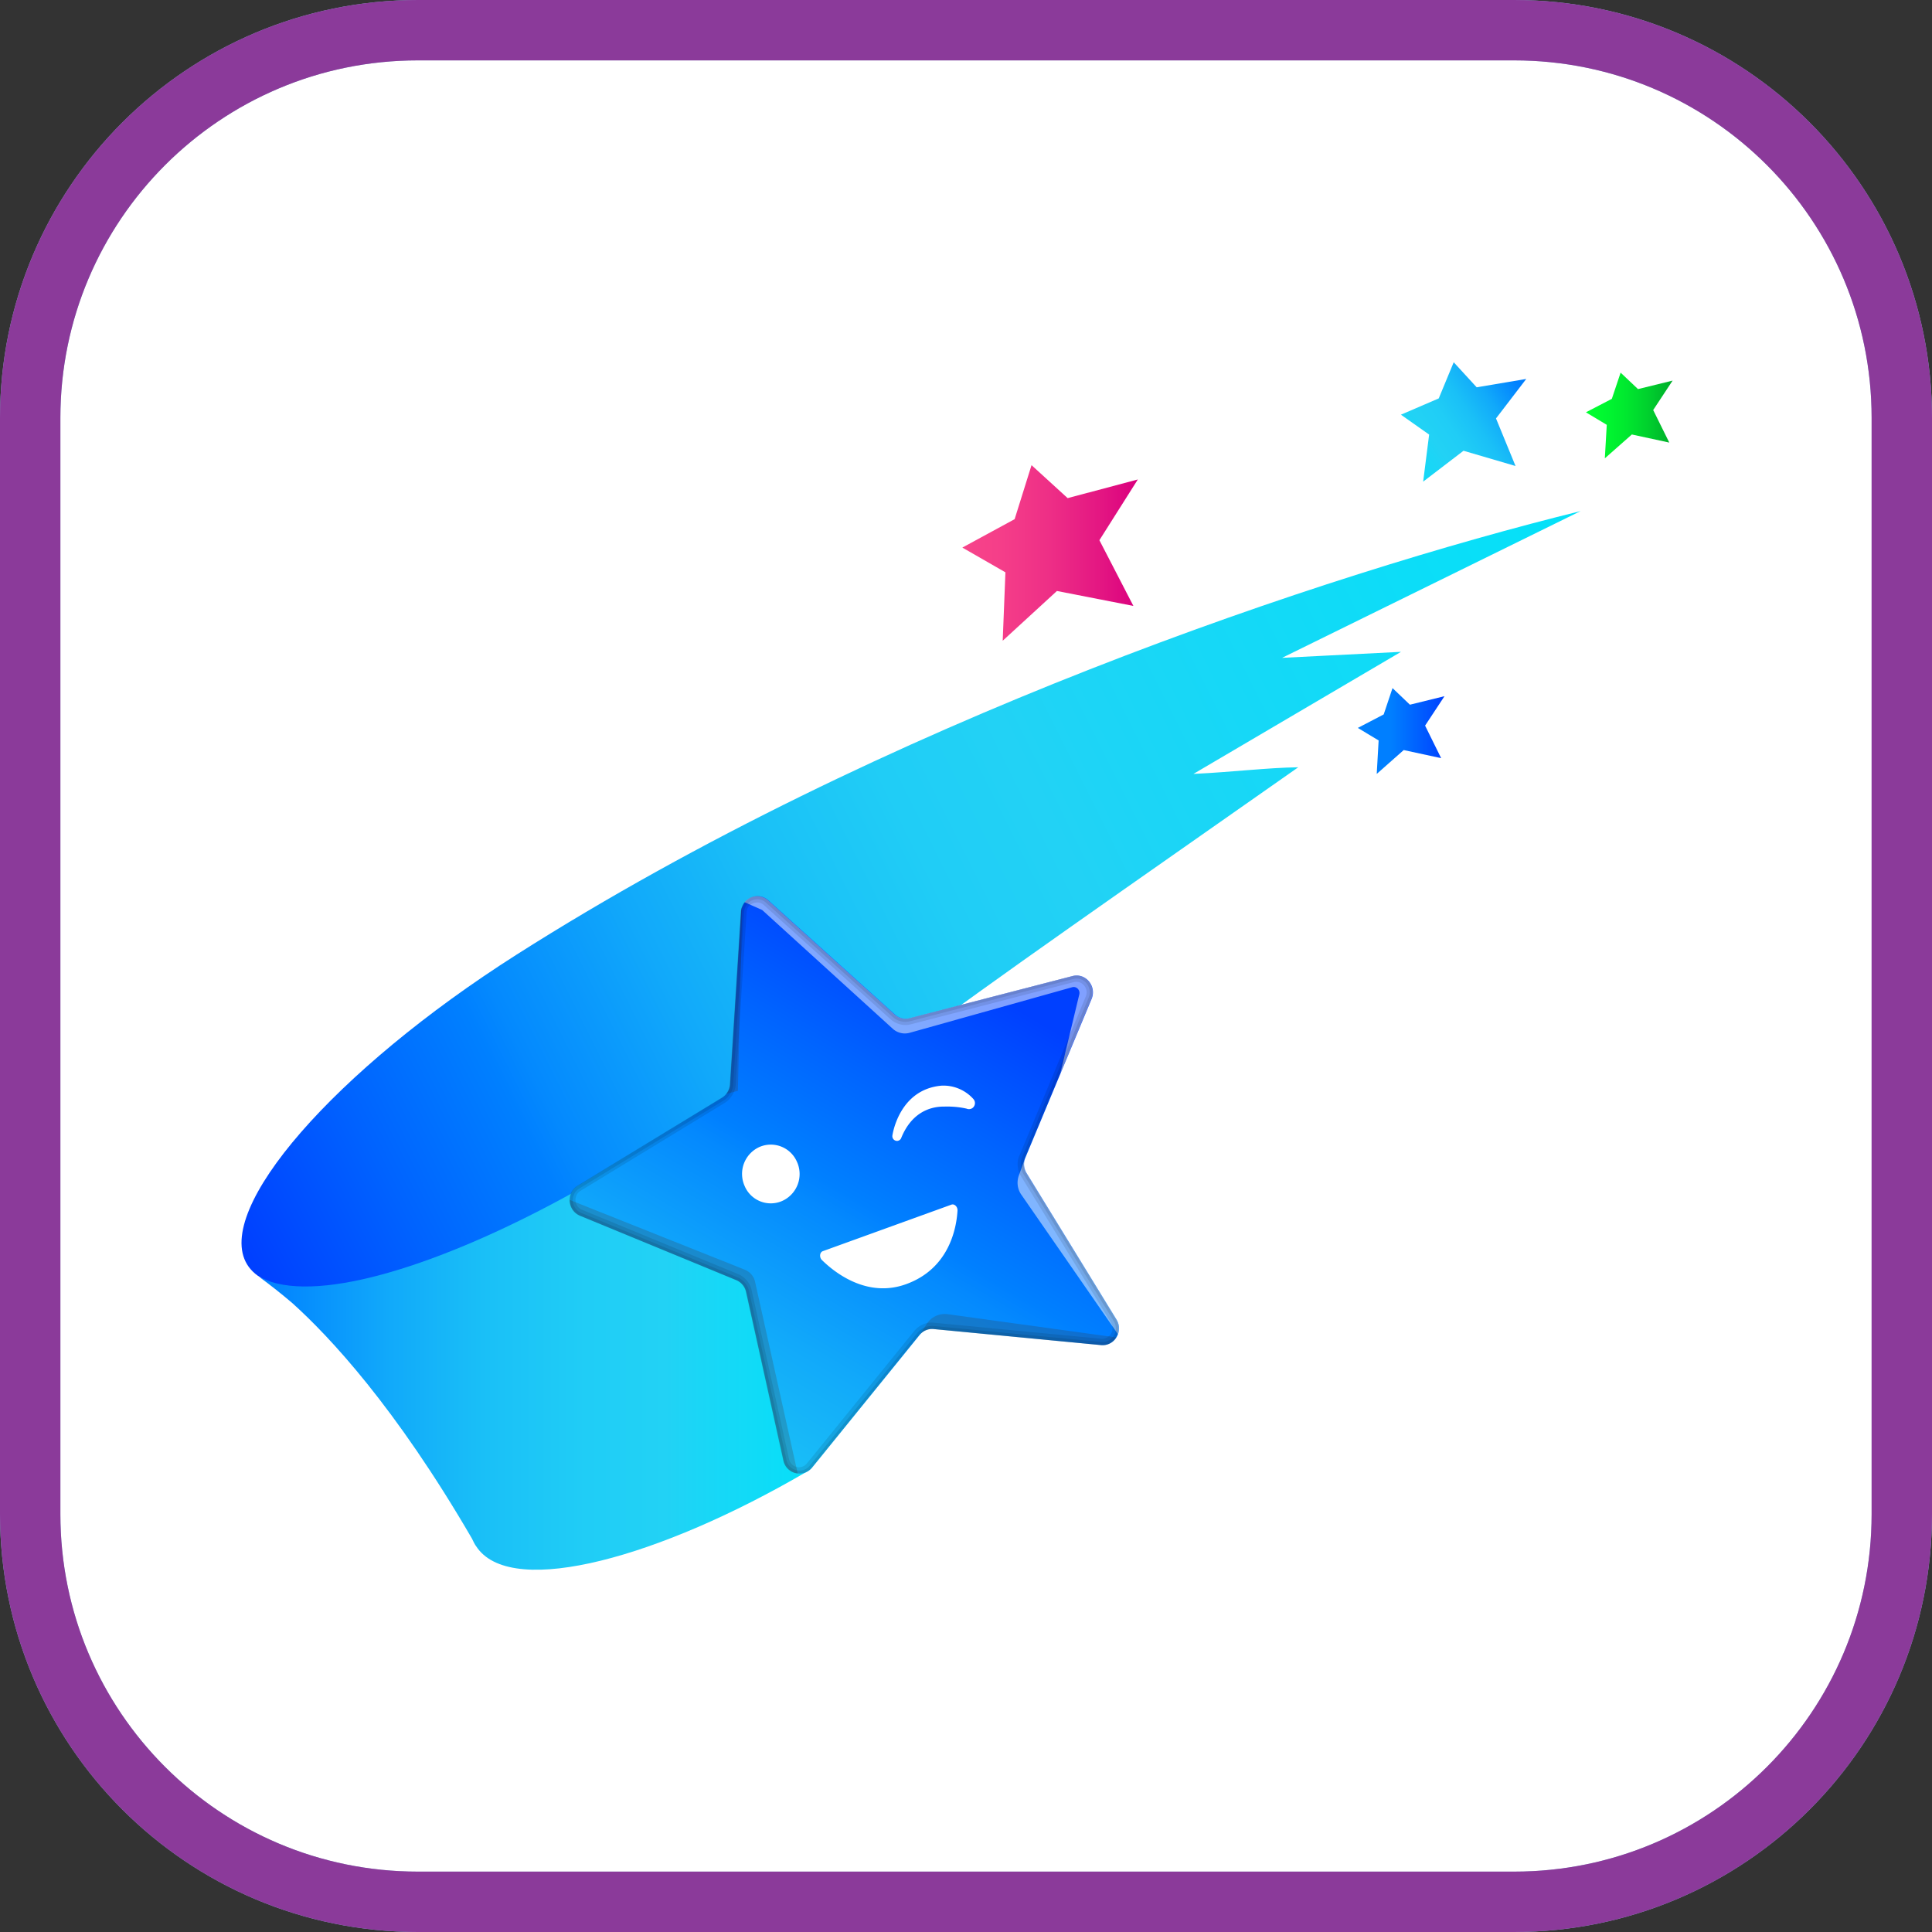 <svg width="64px" height="64px" viewBox="0 0 64 64" fill="none" xmlns="http://www.w3.org/2000/svg"><rect x="0" y="0" width="64" height="64" fill="#333333" stroke="none"/><g clip-path="url(#nl-momentory_svg__a)"><path d="M13.844 1h36.312C57.25 1 63 6.75 63 13.844v36.312C63 57.25 57.25 63 50.156 63H13.844C6.75 63 1 57.25 1 50.156V13.844C1 6.75 6.75 1 13.844 1Z" fill="#fff" stroke="#8AB0D2" stroke-width="2"></path><path d="m42.47 21.792 9.89-4.862c-8.447 2.08-23.14 6.994-35.25 14.695-6.034 3.838-10.032 8.432-8.926 10.258 1.106 1.827 7.546.93 16.636-5.25.594-1.506 1.964-4.957 1.964-4.957s1.588 1.274 3.582 2.713c1.97-1.528 7.452-5.329 12.64-8.972-1.03.014-2.129.155-3.472.22l6.876-4.044-3.94.199Z" fill="url(#nl-momentory_svg__b)"></path><path d="m52.536 13.658.858-.446.291-.868.576.545 1.146-.281-.643.975.533 1.078-1.24-.268-.895.79.064-1.11-.69-.415Z" fill="url(#nl-momentory_svg__c)"></path><path d="m44.98 24.113.857-.447.292-.872.576.55 1.146-.282-.643.975.532 1.078-1.24-.268-.894.79.063-1.109-.69-.415Z" fill="url(#nl-momentory_svg__d)"></path><path d="m31.879 18.139 1.732-.941.56-1.789 1.196 1.092 2.325-.618-1.273 2.012 1.126 2.177-2.533-.495-1.796 1.648.09-2.266-1.427-.82Z" fill="url(#nl-momentory_svg__e)"></path><path d="m46.407 13.737 1.253-.539.496-1.198.761.83 1.642-.277-1.002 1.308.647 1.576-1.723-.505-1.337 1.023.198-1.559-.935-.659Z" fill="url(#nl-momentory_svg__f)"></path><path d="M31.992 39.888c.101-.037.212.066.205.193-.027.576-.245 1.922-1.665 2.465-1.287.487-2.373-.347-2.802-.756-.093-.089-.077-.25.027-.291l4.235-1.61Z" fill="#E51E73"></path><path d="m27.758 41.495-8.793-1.977c-3.95 2.187-7.981 3.577-9.985 2.946l-.375-.152c.362.265.724.553 1.079.855 1.233 1.11 3.414 3.437 5.95 7.8.014.032.03.06.044.09.04.086.09.165.148.24 1.22 1.624 6.034.289 10.856-2.52.496-1.6.935-3.306 1.073-3.402.24-.165 0-3.88 0-3.88h.003Z" fill="url(#nl-momentory_svg__g)"></path><path d="m36.16 33.094-1.026 2.458-1.166 2.795-.02.051a.564.564 0 0 0 .06.464l2.976 4.848a.553.553 0 0 1 0 .59.53.53 0 0 1-.506.258l-5.549-.532a.506.506 0 0 0-.258.04.521.521 0 0 0-.208.159l-3.558 4.39a.571.571 0 0 1-.208.159.543.543 0 0 1-.737-.391L24.723 42.8a.554.554 0 0 0-.328-.395l-5.174-2.132a.56.56 0 0 1-.341-.525c0-.182.087-.364.264-.47l4.785-2.919a.568.568 0 0 0 .261-.443l.362-5.71c0-.068.02-.13.044-.185a.543.543 0 0 1 .292-.292.531.531 0 0 1 .566.097l4.192 3.78c.134.12.318.168.489.123l5.398-1.397c.432-.11.804.336.627.762Z" fill="url(#nl-momentory_svg__h)"></path><path opacity="0.2" d="m24.587 30.021-.144 6.115-.385.1c.07-.09.117-.2.124-.32l.362-5.71a.626.626 0 0 1 .043-.185ZM25.014 42.467l1.411 6.345a.543.543 0 0 1-.472-.43L24.716 42.8a.554.554 0 0 0-.328-.395l-5.174-2.132a.56.56 0 0 1-.342-.525l5.794 2.31a.56.56 0 0 1 .348.409ZM31.4 43.535l5.579.769a.53.53 0 0 1-.506.257l-5.55-.532a.507.507 0 0 0-.257.041.52.52 0 0 0-.208.158l.241-.37a.708.708 0 0 1 .7-.323Z" fill="#472918"></path><path opacity="0.5" d="m36.152 33.094-1.026 2.458.627-2.612c.034-.145-.094-.275-.234-.237l-5.385 1.51a.595.595 0 0 1-.56-.134l-4.326-3.934-.583-.258a.54.54 0 0 1 .778-.061l4.191 3.78c.135.12.319.168.49.123l5.398-1.397c.436-.11.807.336.63.762ZM37.034 44.197l-3.206-4.628a.695.695 0 0 1-.08-.621l.197-.55a.564.564 0 0 0 .06.464l2.976 4.848a.565.565 0 0 1 .053.487Z" fill="#fff"></path><path d="M24.917 29.825a.42.42 0 0 1 .46.08l4.191 3.78c.158.144.376.198.583.144l5.399-1.398a.42.42 0 0 1 .442.144.46.46 0 0 1 .07.474l-1.025 2.459-1.17 2.801-.02.052v.006a.673.673 0 0 0 .07.55l2.976 4.844a.453.453 0 0 1 0 .484.436.436 0 0 1-.204.179.435.435 0 0 1-.208.03l-5.546-.528a.622.622 0 0 0-.304.048.62.62 0 0 0-.248.189l-3.559 4.39a.419.419 0 0 1-.17.128.461.461 0 0 1-.219.03.435.435 0 0 1-.382-.35l-1.236-5.582a.648.648 0 0 0-.389-.467l-5.173-2.132a.452.452 0 0 1-.279-.429.44.44 0 0 1 .215-.381l4.785-2.918a.53.53 0 0 0 .147-.127l.017-.021a.676.676 0 0 0 .148-.378l.361-5.71a.466.466 0 0 1 .1-.258.377.377 0 0 1 .168-.133Zm-.037-.096a.531.531 0 0 0-.291.292.555.555 0 0 0-.043.185l-.362 5.71a.545.545 0 0 1-.124.32.535.535 0 0 1-.138.123l-4.785 2.918a.549.549 0 0 0-.264.47c0 .217.113.43.341.526l5.174 2.132a.555.555 0 0 1 .328.395l1.237 5.582a.54.54 0 0 0 .945.234l3.558-4.392a.545.545 0 0 1 .466-.199l5.549.533a.53.53 0 0 0 .506-.258.564.564 0 0 0 0-.59L34 38.861a.566.566 0 0 1-.06-.464l.02-.051 1.166-2.795 1.026-2.458c.177-.426-.198-.872-.63-.759l-5.399 1.398a.525.525 0 0 1-.489-.124l-4.192-3.784a.525.525 0 0 0-.563-.096Z" fill="#000" opacity="0.1"></path><path d="M24.952 29.922a.325.325 0 0 1 .355.061l4.192 3.78c.184.165.436.23.674.169l5.398-1.398a.329.329 0 0 1 .342.114c.087.102.107.24.053.367l-1.025 2.458-1.166 2.795h-.003v.007l-.024.051h-.003v.007a.77.77 0 0 0 .08.635l2.976 4.844a.347.347 0 0 1 .003.368H36.8v.007a.35.35 0 0 1-.161.137.32.32 0 0 1-.161.024l-5.546-.532a.706.706 0 0 0-.355.055.786.786 0 0 0-.288.216l-3.559 4.391a.335.335 0 0 1-.298.124.34.34 0 0 1-.295-.271l-1.236-5.583a.754.754 0 0 0-.45-.542l-5.173-2.132a.345.345 0 0 1-.214-.33c0-.123.06-.23.164-.295l4.785-2.918a.7.7 0 0 0 .154-.127l.034-.045a.788.788 0 0 0 .17-.436l.362-5.71a.335.335 0 0 1 .077-.2.425.425 0 0 1 .138-.091m-.077-.193a.53.53 0 0 0-.292.292.556.556 0 0 0-.043.185l-.362 5.71a.545.545 0 0 1-.124.32.535.535 0 0 1-.138.123l-4.785 2.918a.55.55 0 0 0-.264.47c0 .217.114.43.342.526l5.173 2.132a.554.554 0 0 1 .329.395l1.236 5.582a.54.54 0 0 0 .945.234l3.559-4.392a.546.546 0 0 1 .465-.199l5.55.532a.53.53 0 0 0 .506-.258.564.564 0 0 0 0-.59l-2.976-4.847a.566.566 0 0 1-.06-.464l.02-.051 1.165-2.795 1.026-2.458c.177-.426-.198-.872-.63-.759l-5.398 1.397a.526.526 0 0 1-.49-.123l-4.191-3.784a.525.525 0 0 0-.563-.096Z" fill="#000" opacity="0.1"></path><path d="M31.515 39.906c.1-.038.21.068.204.195-.034.577-.271 1.92-1.702 2.438-1.294.47-2.37-.385-2.791-.8-.09-.09-.074-.254.03-.292l4.259-1.541ZM26.41 38.508a.978.978 0 0 1-.503 1.277.94.94 0 0 1-1.247-.514.978.978 0 0 1 .503-1.278.943.943 0 0 1 1.246.515ZM32.245 36.407c-.003 0 0 0 0 0a1.33 1.33 0 0 0-1.059-.443c-1.414.127-1.622 1.638-1.625 1.655a.16.16 0 0 0 .007.069.158.158 0 0 0 .147.106.131.131 0 0 0 .05-.01.147.147 0 0 0 .09-.09c.336-.824.926-1.02 1.348-1.036h.057c.449-.017.75.068.764.068.006.004.023.01.03.01.003 0 .007 0 .01.004.07.01.144-.014.188-.072a.202.202 0 0 0-.007-.261Z" fill="#fff"></path><path d="M13.844 1h36.312C57.25 1 63 6.75 63 13.844v36.312C63 57.25 57.25 63 50.156 63H13.844C6.75 63 1 57.25 1 50.156V13.844C1 6.75 6.75 1 13.844 1Z" stroke="#8B3A9A" stroke-width="2"></path></g><defs><linearGradient id="nl-momentory_svg__b" x1="54.81" y1="16.57" x2="7.549" y2="40.122" gradientUnits="userSpaceOnUse"><stop stop-color="#00E3F9"></stop><stop offset="0.37" stop-color="#1CD5F6"></stop><stop offset="0.43" stop-color="#22D2F5"></stop><stop offset="0.51" stop-color="#20CDF6"></stop><stop offset="0.6" stop-color="#1AC0F7"></stop><stop offset="0.69" stop-color="#11A9FA"></stop><stop offset="0.79" stop-color="#0489FE"></stop><stop offset="0.81" stop-color="#0080FF"></stop><stop offset="0.9" stop-color="#0063FF"></stop><stop offset="1" stop-color="#0040FF"></stop></linearGradient><linearGradient id="nl-momentory_svg__c" x1="52.536" y1="13.765" x2="55.407" y2="13.765" gradientUnits="userSpaceOnUse"><stop stop-color="#00FF30"></stop><stop offset="0.19" stop-color="#00F930"></stop><stop offset="0.44" stop-color="#00EA2F"></stop><stop offset="0.72" stop-color="#00D02D"></stop><stop offset="1" stop-color="#00AD2B"></stop></linearGradient><linearGradient id="nl-momentory_svg__d" x1="44.979" y1="24.216" x2="47.851" y2="24.216" gradientUnits="userSpaceOnUse"><stop stop-color="#0080FF"></stop><stop offset="0.38" stop-color="#007FFF"></stop><stop offset="0.71" stop-color="#005FFF"></stop><stop offset="1" stop-color="#0040FF"></stop></linearGradient><linearGradient id="nl-momentory_svg__e" x1="31.879" y1="18.317" x2="37.692" y2="18.317" gradientUnits="userSpaceOnUse"><stop stop-color="#F7448A"></stop><stop offset="0.22" stop-color="#F53E89"></stop><stop offset="0.49" stop-color="#EE2F86"></stop><stop offset="0.8" stop-color="#E31582"></stop><stop offset="1" stop-color="#DA007E"></stop></linearGradient><linearGradient id="nl-momentory_svg__f" x1="45.559" y1="16.288" x2="50.47" y2="12.967" gradientUnits="userSpaceOnUse"><stop stop-color="#00E3F9"></stop><stop offset="0.37" stop-color="#1CD5F6"></stop><stop offset="0.43" stop-color="#22D2F5"></stop><stop offset="0.55" stop-color="#20CDF6"></stop><stop offset="0.68" stop-color="#1AC0F7"></stop><stop offset="0.82" stop-color="#11A9FA"></stop><stop offset="0.96" stop-color="#0489FE"></stop><stop offset="1" stop-color="#0080FF"></stop></linearGradient><linearGradient id="nl-momentory_svg__g" x1="8.605" y1="45.759" x2="27.865" y2="45.759" gradientUnits="userSpaceOnUse"><stop stop-color="#0080FF"></stop><stop offset="0.05" stop-color="#0489FE"></stop><stop offset="0.22" stop-color="#11A9FA"></stop><stop offset="0.39" stop-color="#1AC0F7"></stop><stop offset="0.56" stop-color="#20CDF6"></stop><stop offset="0.7" stop-color="#22D2F5"></stop><stop offset="0.74" stop-color="#1CD5F6"></stop><stop offset="1" stop-color="#00E3F9"></stop></linearGradient><linearGradient id="nl-momentory_svg__h" x1="11.917" y1="70.376" x2="33.761" y2="33.448" gradientUnits="userSpaceOnUse"><stop stop-color="#00E3F9"></stop><stop offset="0.37" stop-color="#1CD5F6"></stop><stop offset="0.43" stop-color="#22D2F5"></stop><stop offset="0.51" stop-color="#20CDF6"></stop><stop offset="0.6" stop-color="#1AC0F7"></stop><stop offset="0.69" stop-color="#11A9FA"></stop><stop offset="0.79" stop-color="#0489FE"></stop><stop offset="0.81" stop-color="#0080FF"></stop><stop offset="0.9" stop-color="#0063FF"></stop><stop offset="1" stop-color="#0040FF"></stop></linearGradient><clipPath id="nl-momentory_svg__a"><path fill="#fff" d="M0 0h64v64H0z"></path></clipPath></defs></svg>
